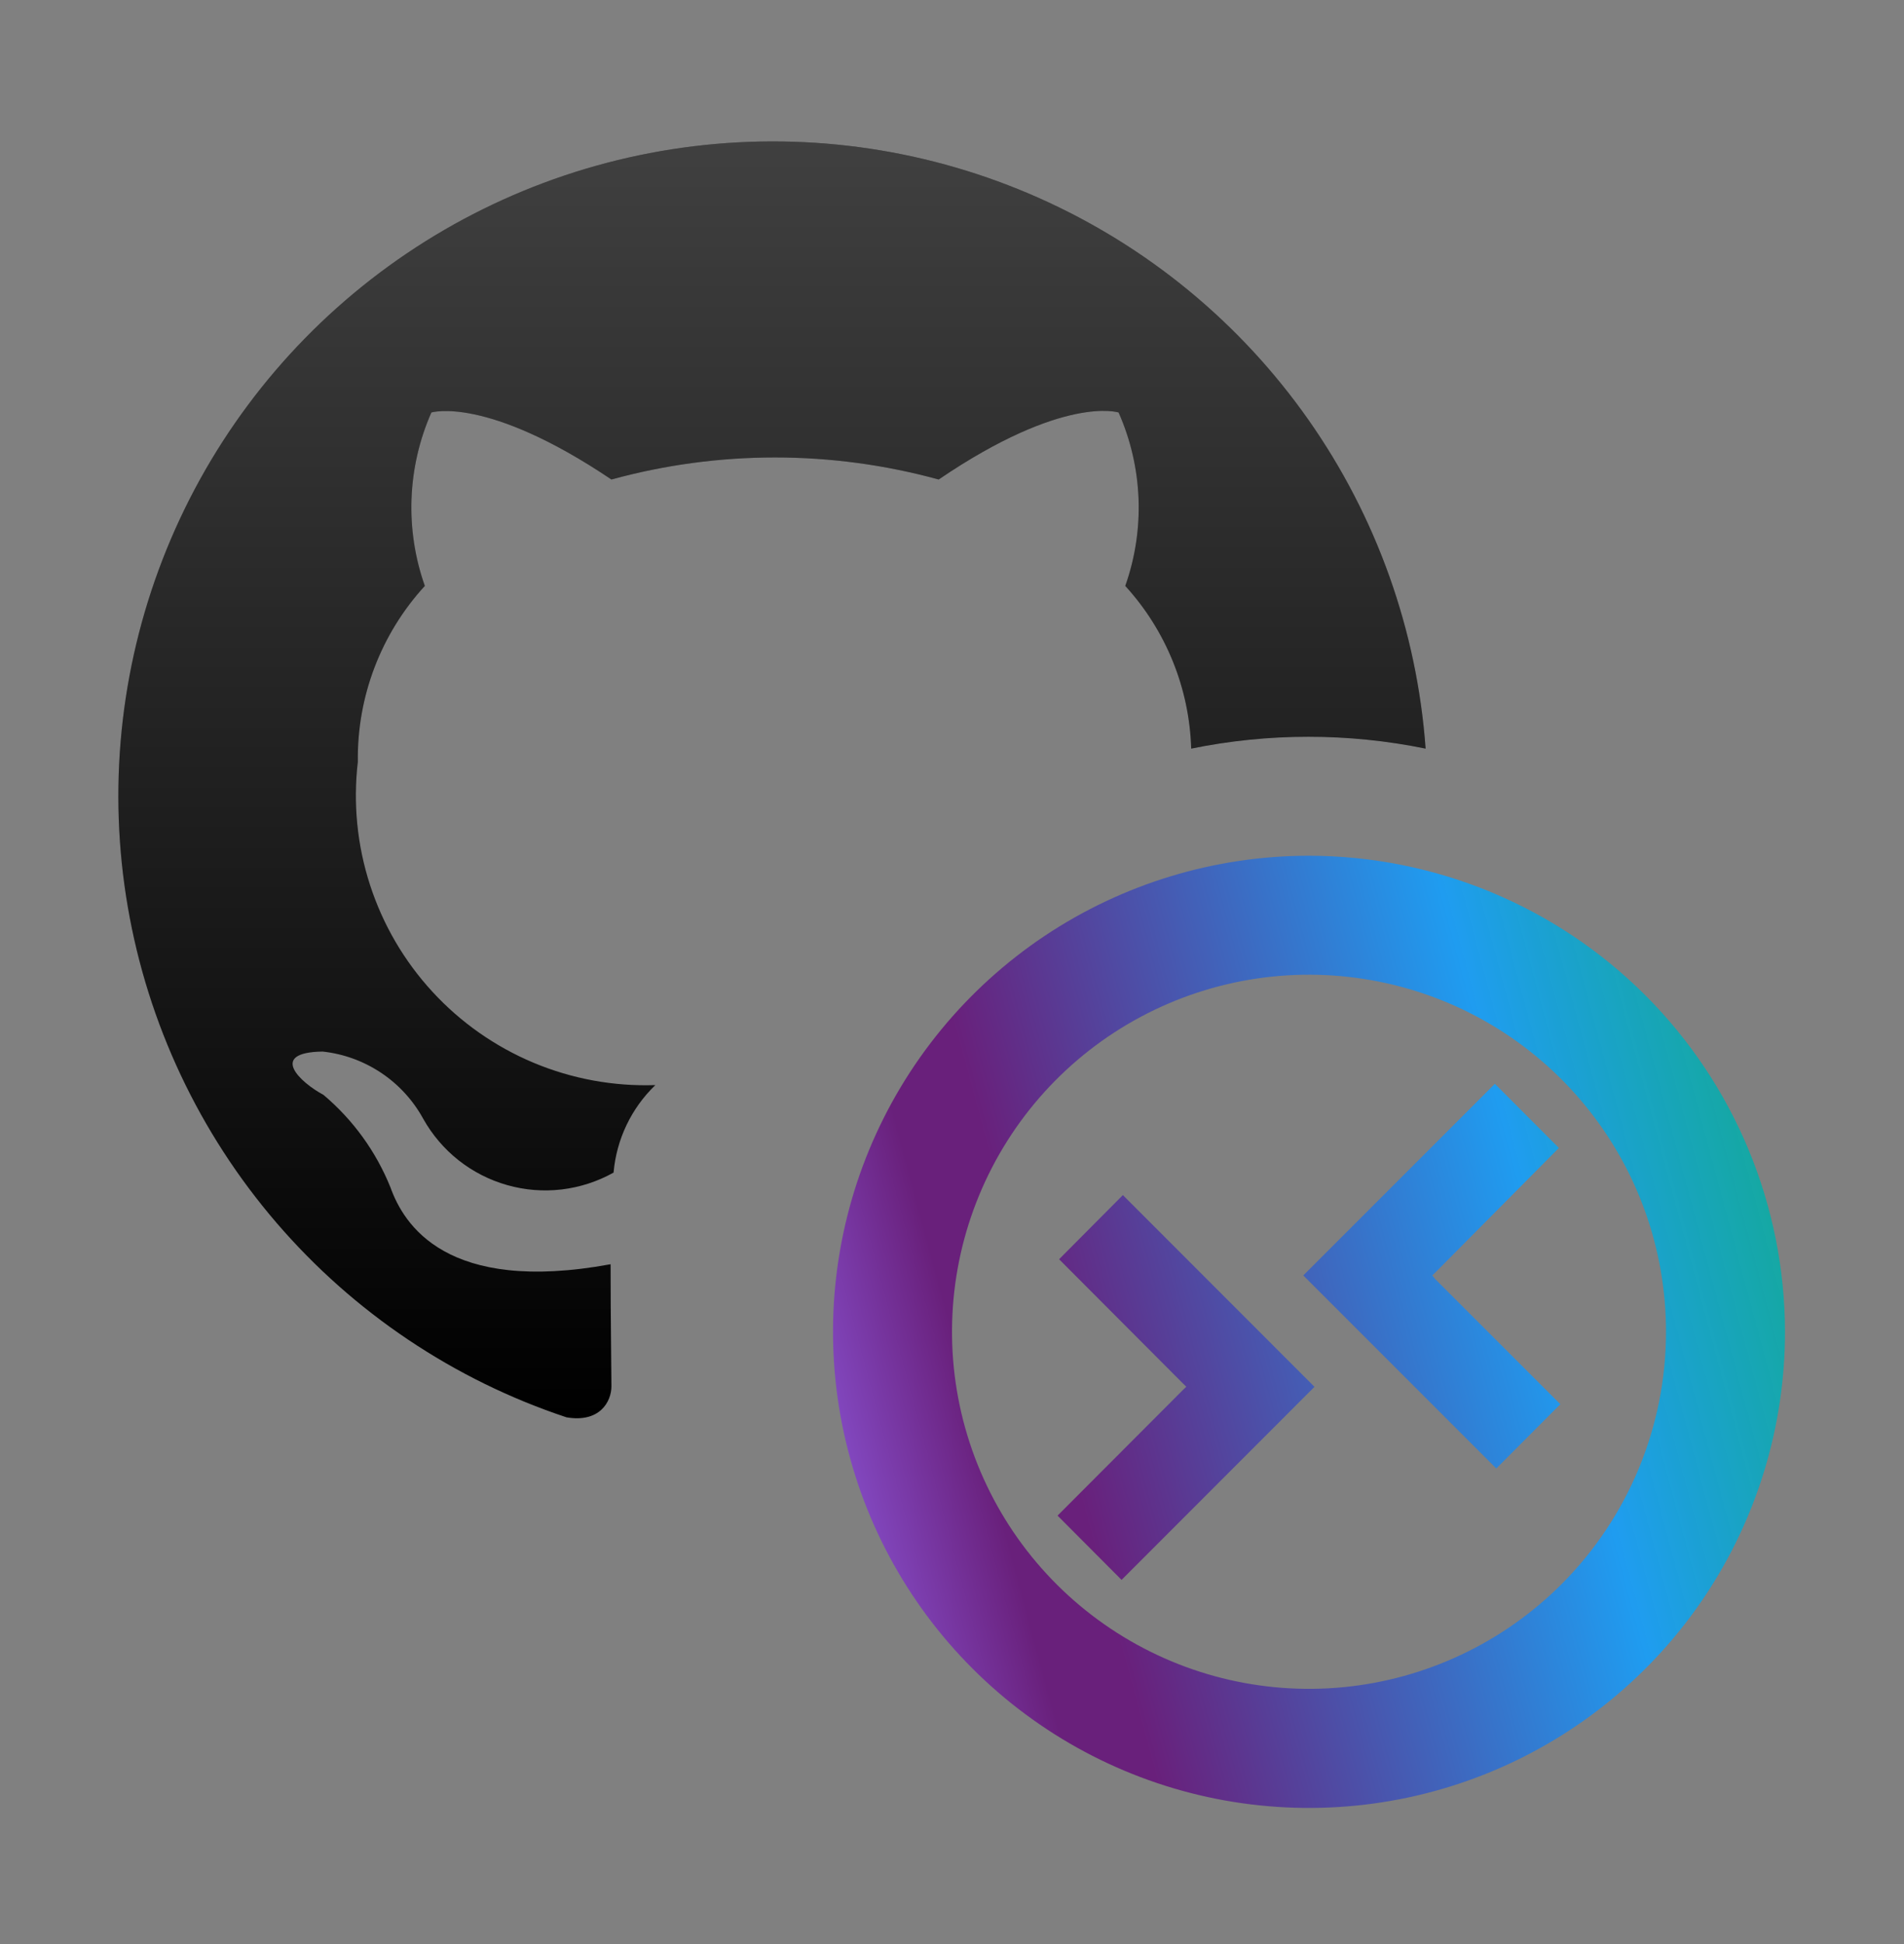 <svg data-slug-id="github-codespaces" viewBox="0 0 48 49" xmlns="http://www.w3.org/2000/svg">
<rect x="0" y="0" width="48" height="49" fill="#808080" stroke="none"/>
<path d="M35.94 18.869C33.99 18.471 31.98 18.471 30.03 18.869C29.985 17.347 29.395 15.892 28.368 14.768C28.872 13.343 28.812 11.779 28.2 10.397C28.2 10.397 26.82 9.941 23.664 12.086C20.964 11.345 18.114 11.345 15.414 12.086C12.258 9.962 10.875 10.397 10.875 10.397C10.265 11.78 10.206 13.343 10.71 14.768C9.602 15.976 8.998 17.562 9.021 19.202C8.899 20.246 9.003 21.305 9.328 22.305C9.652 23.305 10.189 24.224 10.901 24.997C11.613 25.771 12.484 26.382 13.454 26.788C14.424 27.194 15.47 27.385 16.521 27.35C15.915 27.933 15.541 28.717 15.468 29.555C15.064 29.781 14.619 29.925 14.159 29.98C13.698 30.034 13.232 29.997 12.786 29.87C12.34 29.744 11.924 29.531 11.56 29.244C11.197 28.957 10.894 28.6 10.668 28.196C10.413 27.731 10.049 27.334 9.608 27.04C9.166 26.745 8.66 26.561 8.133 26.504C6.75 26.525 7.575 27.287 8.154 27.596C8.899 28.223 9.479 29.024 9.843 29.927C10.176 30.857 11.247 32.627 15.393 31.865C15.393 33.248 15.414 34.547 15.414 34.94C15.414 35.333 15.114 35.867 14.28 35.723C11.445 34.781 8.919 33.087 6.971 30.821C5.024 28.556 3.728 25.804 3.222 22.86C2.716 19.915 3.019 16.889 4.098 14.103C5.177 11.318 6.993 8.877 9.351 7.043C11.708 5.208 14.52 4.048 17.486 3.686C20.451 3.324 23.459 3.775 26.189 4.989C28.919 6.203 31.267 8.135 32.985 10.58C34.702 13.024 35.724 15.889 35.94 18.869Z" fill="black"/>
<path opacity="0.25" fill-rule="evenodd" clip-rule="evenodd" d="M35.94 18.869C33.99 18.471 31.98 18.471 30.03 18.869C29.985 17.347 29.395 15.892 28.368 14.768C28.872 13.343 28.812 11.779 28.2 10.397C28.2 10.397 26.82 9.941 23.664 12.086C20.964 11.345 18.114 11.345 15.414 12.086C12.258 9.962 10.875 10.397 10.875 10.397C10.265 11.78 10.206 13.343 10.71 14.768C9.602 15.976 8.998 17.562 9.021 19.202C8.899 20.246 9.003 21.305 9.328 22.305C9.652 23.305 10.189 24.224 10.901 24.997C11.613 25.771 12.484 26.382 13.454 26.788C14.424 27.194 15.47 27.385 16.521 27.35C15.915 27.933 15.541 28.717 15.468 29.555C15.064 29.781 14.619 29.925 14.159 29.98C13.698 30.034 13.232 29.997 12.786 29.87C12.34 29.744 11.924 29.531 11.56 29.244C11.197 28.957 10.894 28.6 10.668 28.196C10.413 27.731 10.049 27.334 9.608 27.04C9.166 26.745 8.66 26.561 8.133 26.504C6.75 26.525 7.575 27.287 8.154 27.596C8.899 28.223 9.479 29.024 9.843 29.927C10.176 30.857 11.247 32.627 15.393 31.865C15.393 33.248 15.414 34.547 15.414 34.94C15.414 35.333 15.114 35.867 14.28 35.723C11.445 34.781 8.919 33.087 6.971 30.821C5.024 28.556 3.728 25.804 3.222 22.86C2.716 19.915 3.019 16.889 4.098 14.103C5.177 11.318 6.993 8.877 9.351 7.043C11.708 5.208 14.52 4.048 17.486 3.686C20.451 3.324 23.459 3.775 26.189 4.989C28.919 6.203 31.267 8.135 32.985 10.58C34.702 13.024 35.724 15.889 35.94 18.869Z" fill="url(#github-codespaces_paint0_linear)"/>
<path d="M28.308 30.122L33.138 34.955L28.275 39.821L26.661 38.201L29.811 35.045L29.907 34.952L29.811 34.859L26.7 31.739L28.308 30.122ZM36.108 32.147L36.204 32.054L39.3 28.934L37.686 27.317L32.856 32.147L37.722 37.013L39.336 35.393L36.186 32.243L36.108 32.147ZM45 33.569C45 35.943 44.296 38.263 42.978 40.236C41.659 42.209 39.785 43.747 37.592 44.656C35.4 45.564 32.987 45.801 30.659 45.339C28.331 44.876 26.193 43.733 24.515 42.054C22.837 40.376 21.694 38.238 21.231 35.91C20.768 33.582 21.005 31.17 21.913 28.977C22.822 26.784 24.36 24.91 26.333 23.591C28.307 22.273 30.627 21.569 33 21.569C36.181 21.573 39.231 22.839 41.481 25.088C43.73 27.338 44.996 30.388 45 33.569ZM42 33.569C42.001 31.487 41.279 29.469 39.958 27.859C38.638 26.249 36.8 25.147 34.758 24.741C32.715 24.334 30.596 24.648 28.759 25.629C26.922 26.61 25.483 28.198 24.686 30.122C23.889 32.045 23.783 34.186 24.387 36.178C24.991 38.171 26.267 39.892 27.999 41.05C29.73 42.207 31.808 42.728 33.881 42.524C35.953 42.32 37.89 41.404 39.363 39.932C41.051 38.245 41.999 35.956 42 33.569Z" fill="url(#github-codespaces_paint1_linear)"/>
<defs>
<linearGradient id="github-codespaces_paint0_linear" x1="19.47" y1="3.569" x2="19.47" y2="35.75" gradientUnits="userSpaceOnUse">
<stop stop-color="white"/>
<stop offset="1" stop-color="white" stop-opacity="0"/>
</linearGradient>
<linearGradient id="github-codespaces_paint1_linear" x1="20.985" y1="36.788" x2="47.697" y2="29.63" gradientUnits="userSpaceOnUse">
<stop stop-color="#854CC7"/>
<stop offset="0.136" stop-color="#69207B"/>
<stop offset="0.209" stop-color="#69207B"/>
<stop offset="0.671" stop-color="#1F9CF0"/>
<stop offset="0.943" stop-color="#00B294" stop-opacity="0.85"/>
</linearGradient>
</defs>
</svg>
